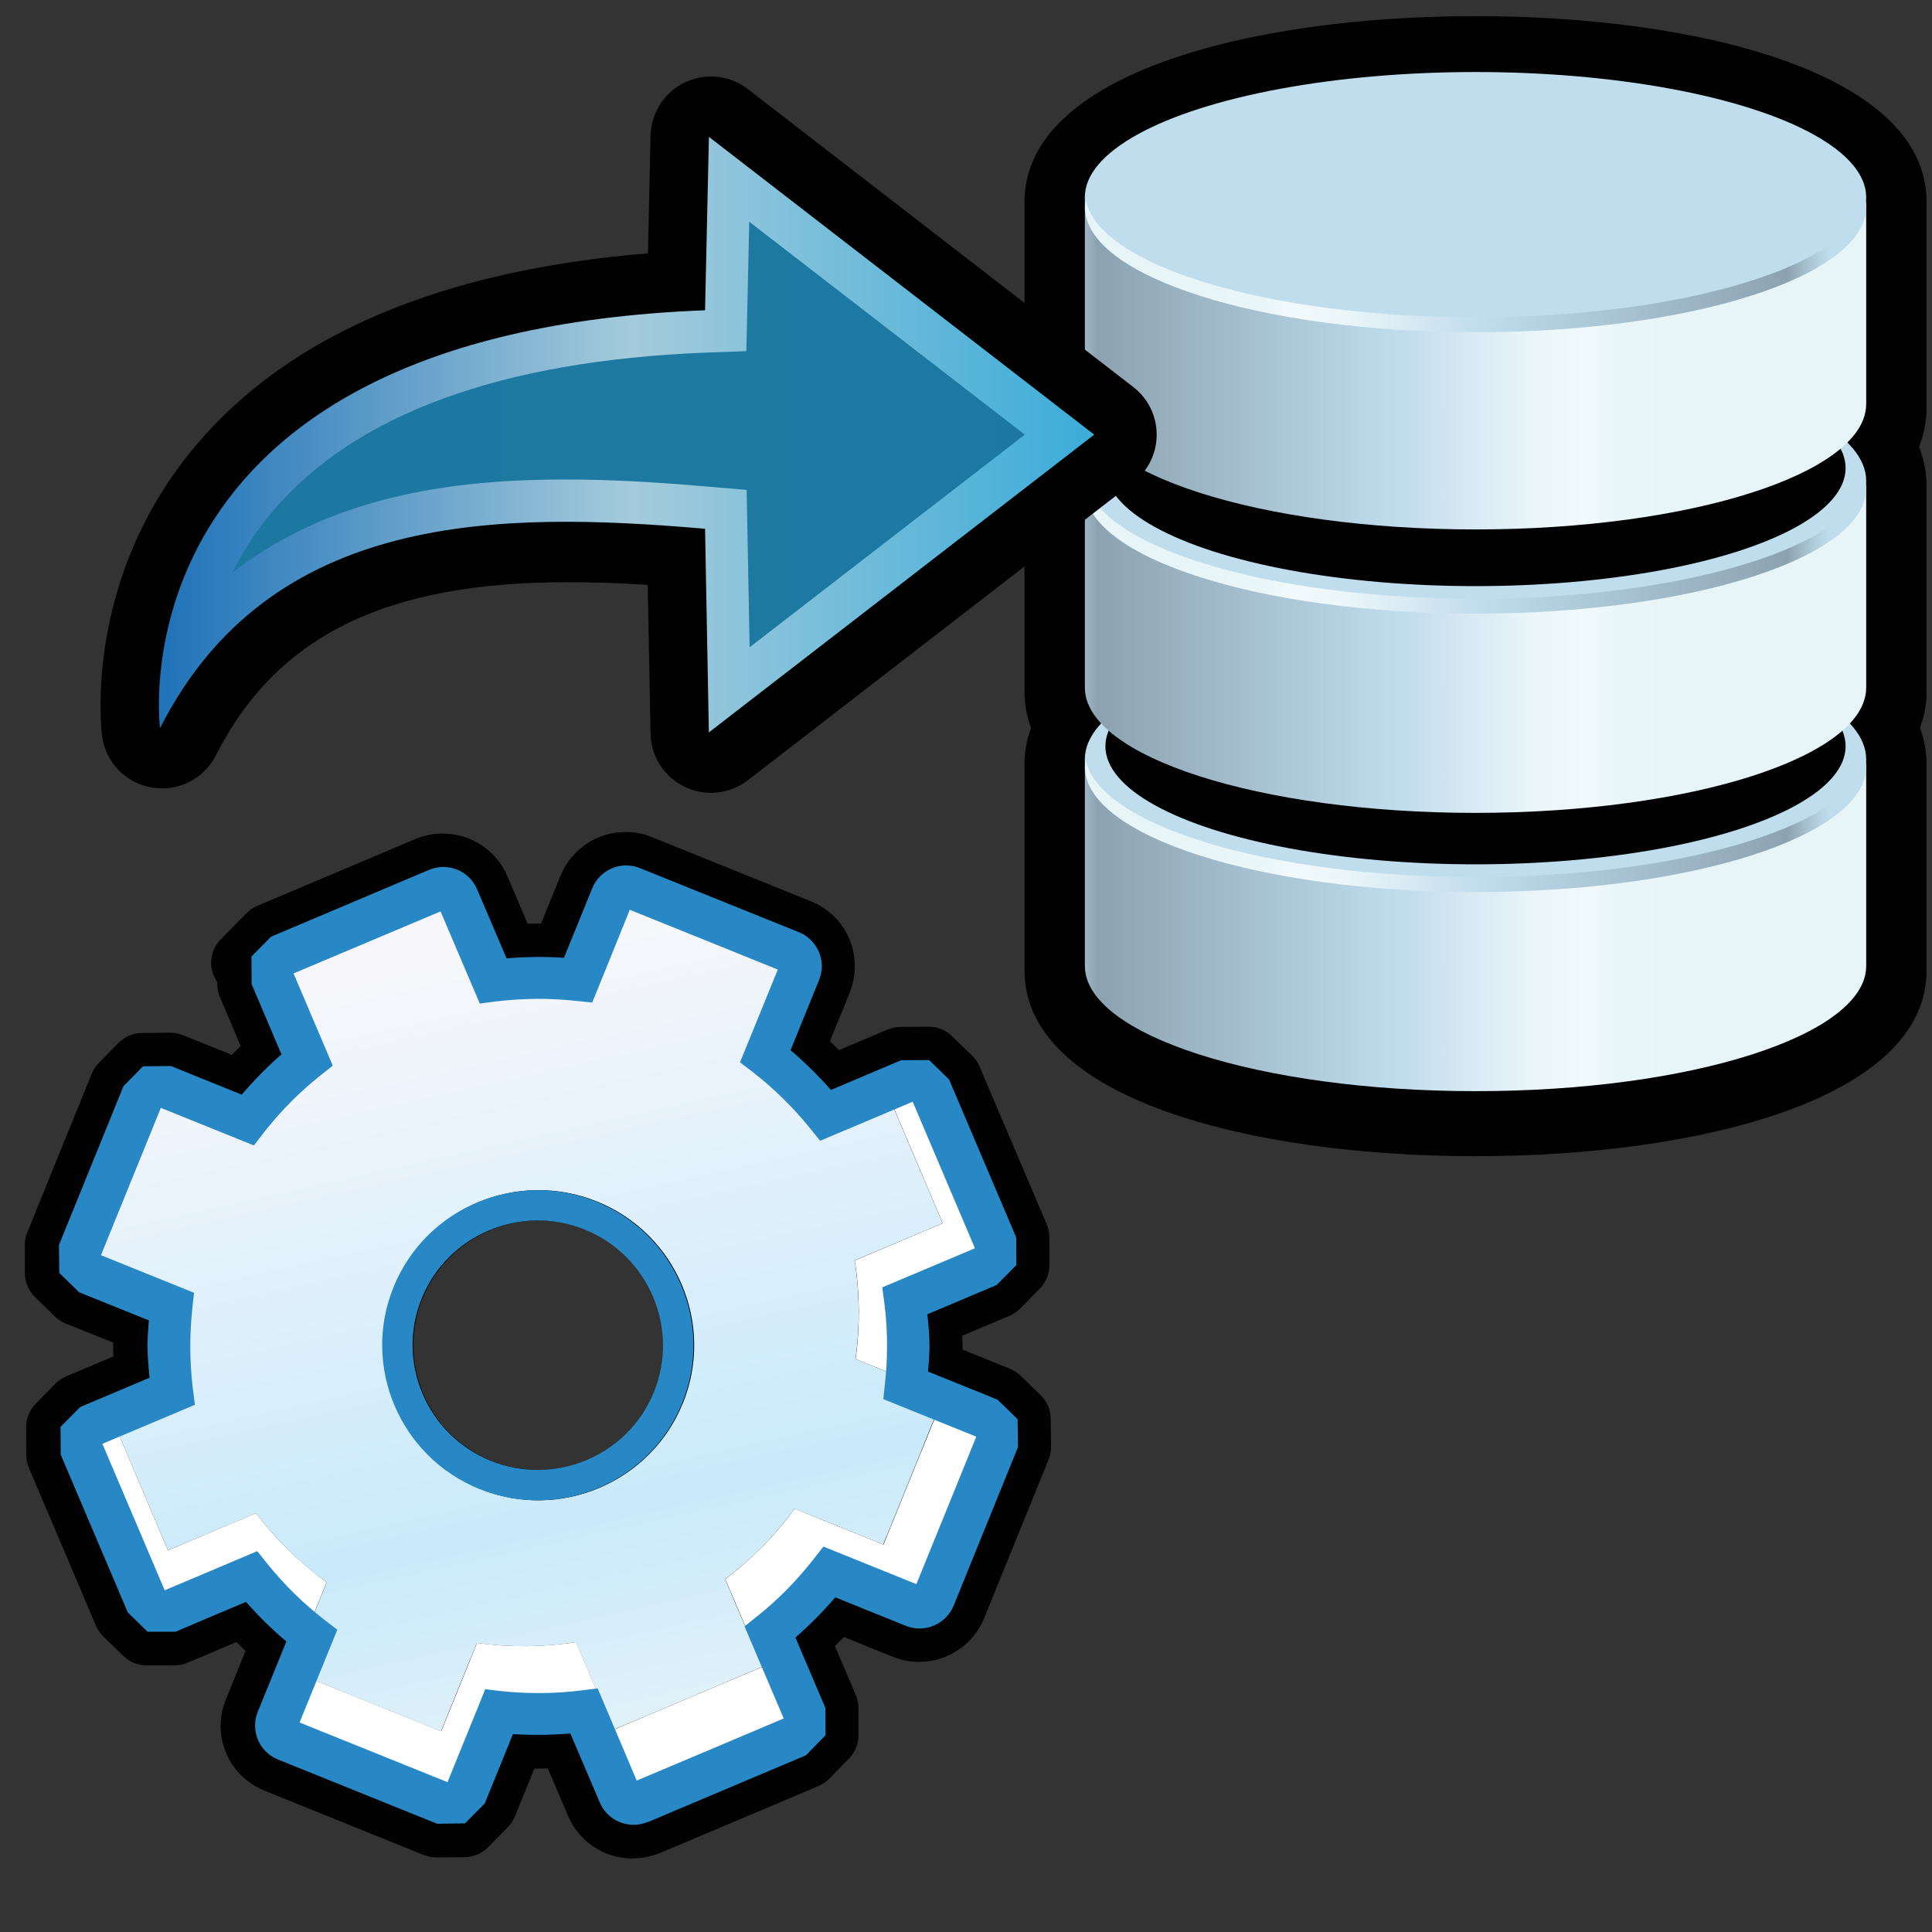 <?xml version="1.0" encoding="UTF-8" standalone="no"?>
<svg
   xmlns:dc="http://purl.org/dc/elements/1.1/"
   xmlns:cc="http://creativecommons.org/ns#"
   xmlns:rdf="http://www.w3.org/1999/02/22-rdf-syntax-ns#"
   xmlns:svg="http://www.w3.org/2000/svg"
   xmlns="http://www.w3.org/2000/svg"
   xml:space="preserve"
   enable-background="new 0 0 32 32"
   viewBox="0 0 32 32"
   height="32px"
   width="32px"
   y="0px"
   x="0px"
   id="Layer_1"
   version="1.1"><rect x="0" y="0" width="32" height="32" fill="#333333" stroke="none"/><defs
     id="defs184"><linearGradient
       gradientTransform="matrix(3.395,14.846,14.899,-3.383,-1590.216,7335.435)"
       y2="208.738"
       x2="-444.387"
       y1="208.738"
       x1="-445.467"
       gradientUnits="userSpaceOnUse"
       id="path1830_2_"><stop
         id="stop10-9"
         style="stop-color:#F7F7FB"
         offset="0" /><stop
         id="stop12-3"
         style="stop-color:#C9EAFB"
         offset="0.577" /><stop
         id="stop14-6"
         style="stop-color:#F8F8F7"
         offset="1" /></linearGradient><linearGradient
       gradientTransform="matrix(-0.468,0,0,-0.519,286.606,-935.935)"
       y2="-1773.571"
       x2="523.638"
       y1="-1773.571"
       x1="499.806"
       gradientUnits="userSpaceOnUse"
       id="path7827_2_"><stop
         id="stop10241"
         style="stop-color:#3AAFDD"
         offset="0" /><stop
         id="stop10243"
         style="stop-color:#A8CFE0"
         offset="0.5" /><stop
         id="stop10245"
         style="stop-color:#2075BC"
         offset="1" /></linearGradient><linearGradient
       gradientTransform="matrix(-0.655,0,0,-0.655,345.658,-1154.846)"
       y2="-1773.571"
       x2="523.638"
       y1="-1773.571"
       x1="499.806"
       gradientUnits="userSpaceOnUse"
       id="path7827_2_-0"><stop
         id="stop10241-7"
         style="stop-color:#3AAFDD"
         offset="0" /><stop
         id="stop10243-8"
         style="stop-color:#A8CFE0"
         offset="0.5" /><stop
         id="stop10245-5"
         style="stop-color:#2075BC"
         offset="1" /></linearGradient><linearGradient
       gradientTransform="matrix(0.652,0,0,-0.652,-827.714,-1185.421)"
       y2="-1823.764"
       x2="1299.796"
       y1="-1823.764"
       x1="1316.002"
       gradientUnits="userSpaceOnUse"
       id="path8202_1_-2"><stop
         id="stop10213"
         style="stop-color:#BFDDED"
         offset="0" /><stop
         id="stop10215"
         style="stop-color:#B7D3E3"
         offset="0.016" /><stop
         id="stop10217"
         style="stop-color:#A3BCC9"
         offset="0.043" /><stop
         id="stop10219"
         style="stop-color:#8CA2B0"
         offset="0.067" /><stop
         id="stop10221"
         style="stop-color:#BFDDED"
         offset="0.545" /><stop
         id="stop10223"
         style="stop-color:#C3DDED"
         offset="0.561" /><stop
         id="stop10225"
         style="stop-color:#DAEBF4"
         offset="0.671" /><stop
         id="stop10227"
         style="stop-color:#ECF7FA"
         offset="0.771" /><stop
         id="stop10229"
         style="stop-color:#F1F9FB"
         offset="0.855" /><stop
         id="stop10231"
         style="stop-color:#EFF8FB"
         offset="0.859" /><stop
         id="stop10233"
         style="stop-color:#E8F6F9"
         offset="0.896" /><stop
         id="stop10235"
         style="stop-color:#E7F5F9"
         offset="1" /></linearGradient><linearGradient
       gradientTransform="matrix(0.652,0,0,-0.652,-827.714,-1185.421)"
       y2="-1826.239"
       x2="1312.31"
       y1="-1826.239"
       x1="1296.289"
       gradientUnits="userSpaceOnUse"
       id="path8173_1_-2"><stop
         id="stop10186"
         style="stop-color:#BFDDED"
         offset="0" /><stop
         id="stop10188"
         style="stop-color:#B7D3E3"
         offset="0.016" /><stop
         id="stop10190"
         style="stop-color:#A3BCC9"
         offset="0.043" /><stop
         id="stop10192"
         style="stop-color:#8CA2B0"
         offset="0.067" /><stop
         id="stop10194"
         style="stop-color:#BFDDED"
         offset="0.545" /><stop
         id="stop10196"
         style="stop-color:#C3DDED"
         offset="0.561" /><stop
         id="stop10198"
         style="stop-color:#DAEBF4"
         offset="0.671" /><stop
         id="stop10200"
         style="stop-color:#ECF7FA"
         offset="0.771" /><stop
         id="stop10202"
         style="stop-color:#F1F9FB"
         offset="0.855" /><stop
         id="stop10204"
         style="stop-color:#EFF8FB"
         offset="0.859" /><stop
         id="stop10206"
         style="stop-color:#E8F6F9"
         offset="0.896" /><stop
         id="stop10208"
         style="stop-color:#E7F5F9"
         offset="1" /></linearGradient><linearGradient
       gradientTransform="matrix(0.652,0,0,-0.652,-827.714,-1185.421)"
       y2="-1830.908"
       x2="1299.791"
       y1="-1830.908"
       x1="1315.997"
       gradientUnits="userSpaceOnUse"
       id="path8130_1_-4"><stop
         id="stop10160"
         style="stop-color:#BFDDED"
         offset="0" /><stop
         id="stop10162"
         style="stop-color:#B7D3E3"
         offset="0.016" /><stop
         id="stop10164"
         style="stop-color:#A3BCC9"
         offset="0.043" /><stop
         id="stop10166"
         style="stop-color:#8CA2B0"
         offset="0.067" /><stop
         id="stop10168"
         style="stop-color:#BFDDED"
         offset="0.545" /><stop
         id="stop10170"
         style="stop-color:#C3DDED"
         offset="0.561" /><stop
         id="stop10172"
         style="stop-color:#DAEBF4"
         offset="0.671" /><stop
         id="stop10174"
         style="stop-color:#ECF7FA"
         offset="0.771" /><stop
         id="stop10176"
         style="stop-color:#F1F9FB"
         offset="0.855" /><stop
         id="stop10178"
         style="stop-color:#EFF8FB"
         offset="0.859" /><stop
         id="stop10180"
         style="stop-color:#E8F6F9"
         offset="0.896" /><stop
         id="stop10182"
         style="stop-color:#E7F5F9"
         offset="1" /></linearGradient><linearGradient
       gradientTransform="matrix(0.652,0,0,-0.652,-827.714,-1185.421)"
       y2="-1833.439"
       x2="1312.31"
       y1="-1833.439"
       x1="1296.289"
       gradientUnits="userSpaceOnUse"
       id="path8087_1_-5"><stop
         id="stop10132"
         style="stop-color:#BFDDED"
         offset="0" /><stop
         id="stop10134"
         style="stop-color:#B7D3E3"
         offset="0.016" /><stop
         id="stop10136"
         style="stop-color:#A3BCC9"
         offset="0.043" /><stop
         id="stop10138"
         style="stop-color:#8CA2B0"
         offset="0.067" /><stop
         id="stop10140"
         style="stop-color:#BFDDED"
         offset="0.545" /><stop
         id="stop10142"
         style="stop-color:#C3DDED"
         offset="0.561" /><stop
         id="stop10144"
         style="stop-color:#DAEBF4"
         offset="0.671" /><stop
         id="stop10146"
         style="stop-color:#ECF7FA"
         offset="0.771" /><stop
         id="stop10148"
         style="stop-color:#F1F9FB"
         offset="0.855" /><stop
         id="stop10150"
         style="stop-color:#EFF8FB"
         offset="0.859" /><stop
         id="stop10152"
         style="stop-color:#E8F6F9"
         offset="0.896" /><stop
         id="stop10154"
         style="stop-color:#E7F5F9"
         offset="1" /></linearGradient><linearGradient
       gradientTransform="matrix(0.652,0,0,-0.652,-827.714,-1185.421)"
       y2="-1837.975"
       x2="1299.796"
       y1="-1837.975"
       x1="1316.002"
       gradientUnits="userSpaceOnUse"
       id="path8044_1_-7"><stop
         id="stop10106"
         style="stop-color:#BFDDED"
         offset="0" /><stop
         id="stop10108"
         style="stop-color:#B7D3E3"
         offset="0.016" /><stop
         id="stop10110"
         style="stop-color:#A3BCC9"
         offset="0.043" /><stop
         id="stop10112"
         style="stop-color:#8CA2B0"
         offset="0.067" /><stop
         id="stop10114"
         style="stop-color:#BFDDED"
         offset="0.545" /><stop
         id="stop10116"
         style="stop-color:#C3DDED"
         offset="0.561" /><stop
         id="stop10118"
         style="stop-color:#DAEBF4"
         offset="0.671" /><stop
         id="stop10120"
         style="stop-color:#ECF7FA"
         offset="0.771" /><stop
         id="stop10122"
         style="stop-color:#F1F9FB"
         offset="0.855" /><stop
         id="stop10124"
         style="stop-color:#EFF8FB"
         offset="0.859" /><stop
         id="stop10126"
         style="stop-color:#E8F6F9"
         offset="0.896" /><stop
         id="stop10128"
         style="stop-color:#E7F5F9"
         offset="1" /></linearGradient><linearGradient
       gradientTransform="matrix(0.652,0,0,-0.652,-827.714,-1185.421)"
       y2="-1840.504"
       x2="1312.31"
       y1="-1840.504"
       x1="1296.289"
       gradientUnits="userSpaceOnUse"
       id="path8001_1_-3"><stop
         id="stop10078"
         style="stop-color:#BFDDED"
         offset="0" /><stop
         id="stop10080"
         style="stop-color:#B7D3E3"
         offset="0.016" /><stop
         id="stop10082"
         style="stop-color:#A3BCC9"
         offset="0.043" /><stop
         id="stop10084"
         style="stop-color:#8CA2B0"
         offset="0.067" /><stop
         id="stop10086"
         style="stop-color:#BFDDED"
         offset="0.545" /><stop
         id="stop10088"
         style="stop-color:#C3DDED"
         offset="0.561" /><stop
         id="stop10090"
         style="stop-color:#DAEBF4"
         offset="0.671" /><stop
         id="stop10092"
         style="stop-color:#ECF7FA"
         offset="0.771" /><stop
         id="stop10094"
         style="stop-color:#F1F9FB"
         offset="0.855" /><stop
         id="stop10096"
         style="stop-color:#EFF8FB"
         offset="0.859" /><stop
         id="stop10098"
         style="stop-color:#E8F6F9"
         offset="0.896" /><stop
         id="stop10100"
         style="stop-color:#E7F5F9"
         offset="1" /></linearGradient></defs><linearGradient
     gradientTransform="matrix(0.286,0,0,-0.313,-472.286,-1067.879)"
     y2="-3374.322"
     x2="1871.574"
     y1="-3374.322"
     x1="1848.977"
     gradientUnits="userSpaceOnUse"
     id="path8001_2_"><stop
       id="stop6"
       style="stop-color:#C0DEEC"
       offset="0" /><stop
       id="stop8"
       style="stop-color:#B8D3E3"
       offset="0.016" /><stop
       id="stop10"
       style="stop-color:#A4BDC9"
       offset="0.043" /><stop
       id="stop12"
       style="stop-color:#8CA2B0"
       offset="0.067" /><stop
       id="stop14"
       style="stop-color:#C0DEEC"
       offset="0.545" /><stop
       id="stop16"
       style="stop-color:#C3DDED"
       offset="0.561" /><stop
       id="stop18"
       style="stop-color:#DAEBF4"
       offset="0.671" /><stop
       id="stop20"
       style="stop-color:#EDF8FA"
       offset="0.771" /><stop
       id="stop22"
       style="stop-color:#F2FAFB"
       offset="0.855" /><stop
       id="stop24"
       style="stop-color:#F0F9FB"
       offset="0.859" /><stop
       id="stop26"
       style="stop-color:#E9F6F8"
       offset="0.896" /><stop
       id="stop28"
       style="stop-color:#E8F6F9"
       offset="1" /></linearGradient><linearGradient
     gradientTransform="matrix(0.286,0,0,-0.313,-472.286,-1067.879)"
     y2="-3370.755"
     x2="1853.922"
     y1="-3370.755"
     x1="1876.779"
     gradientUnits="userSpaceOnUse"
     id="path8044_2_"><stop
       id="stop34"
       style="stop-color:#C0DEEC"
       offset="0" /><stop
       id="stop36"
       style="stop-color:#B8D3E3"
       offset="0.016" /><stop
       id="stop38"
       style="stop-color:#A4BDC9"
       offset="0.043" /><stop
       id="stop40"
       style="stop-color:#8CA2B0"
       offset="0.067" /><stop
       id="stop42"
       style="stop-color:#C0DEEC"
       offset="0.545" /><stop
       id="stop44"
       style="stop-color:#C3DDED"
       offset="0.561" /><stop
       id="stop46"
       style="stop-color:#DAEBF4"
       offset="0.671" /><stop
       id="stop48"
       style="stop-color:#EDF8FA"
       offset="0.771" /><stop
       id="stop50"
       style="stop-color:#F2FAFB"
       offset="0.855" /><stop
       id="stop52"
       style="stop-color:#F0F9FB"
       offset="0.859" /><stop
       id="stop54"
       style="stop-color:#E9F6F8"
       offset="0.896" /><stop
       id="stop56"
       style="stop-color:#E8F6F9"
       offset="1" /></linearGradient><linearGradient
     gradientTransform="matrix(0.286,0,0,-0.313,-472.286,-1067.879)"
     y2="-3364.357"
     x2="1871.574"
     y1="-3364.357"
     x1="1848.977"
     gradientUnits="userSpaceOnUse"
     id="path8087_2_"><stop
       id="stop60"
       style="stop-color:#C0DEEC"
       offset="0" /><stop
       id="stop62"
       style="stop-color:#B8D3E3"
       offset="0.016" /><stop
       id="stop64"
       style="stop-color:#A4BDC9"
       offset="0.043" /><stop
       id="stop66"
       style="stop-color:#8CA2B0"
       offset="0.067" /><stop
       id="stop68"
       style="stop-color:#C0DEEC"
       offset="0.545" /><stop
       id="stop70"
       style="stop-color:#C3DDED"
       offset="0.561" /><stop
       id="stop72"
       style="stop-color:#DAEBF4"
       offset="0.671" /><stop
       id="stop74"
       style="stop-color:#EDF8FA"
       offset="0.771" /><stop
       id="stop76"
       style="stop-color:#F2FAFB"
       offset="0.855" /><stop
       id="stop78"
       style="stop-color:#F0F9FB"
       offset="0.859" /><stop
       id="stop80"
       style="stop-color:#E9F6F8"
       offset="0.896" /><stop
       id="stop82"
       style="stop-color:#E8F6F9"
       offset="1" /></linearGradient><linearGradient
     gradientTransform="matrix(0.286,0,0,-0.313,-472.286,-1067.879)"
     y2="-3360.788"
     x2="1853.914"
     y1="-3360.788"
     x1="1876.772"
     gradientUnits="userSpaceOnUse"
     id="path8130_2_"><stop
       id="stop88"
       style="stop-color:#C0DEEC"
       offset="0" /><stop
       id="stop90"
       style="stop-color:#B8D3E3"
       offset="0.016" /><stop
       id="stop92"
       style="stop-color:#A4BDC9"
       offset="0.043" /><stop
       id="stop94"
       style="stop-color:#8CA2B0"
       offset="0.067" /><stop
       id="stop96"
       style="stop-color:#C0DEEC"
       offset="0.545" /><stop
       id="stop98"
       style="stop-color:#C3DDED"
       offset="0.561" /><stop
       id="stop100"
       style="stop-color:#DAEBF4"
       offset="0.671" /><stop
       id="stop102"
       style="stop-color:#EDF8FA"
       offset="0.771" /><stop
       id="stop104"
       style="stop-color:#F2FAFB"
       offset="0.855" /><stop
       id="stop106"
       style="stop-color:#F0F9FB"
       offset="0.859" /><stop
       id="stop108"
       style="stop-color:#E9F6F8"
       offset="0.896" /><stop
       id="stop110"
       style="stop-color:#E8F6F9"
       offset="1" /></linearGradient><linearGradient
     gradientTransform="matrix(0.286,0,0,-0.313,-472.286,-1067.879)"
     y2="-3354.202"
     x2="1871.574"
     y1="-3354.202"
     x1="1848.977"
     gradientUnits="userSpaceOnUse"
     id="path8173_2_"><stop
       id="stop114"
       style="stop-color:#C0DEEC"
       offset="0" /><stop
       id="stop116"
       style="stop-color:#B8D3E3"
       offset="0.016" /><stop
       id="stop118"
       style="stop-color:#A4BDC9"
       offset="0.043" /><stop
       id="stop120"
       style="stop-color:#8CA2B0"
       offset="0.067" /><stop
       id="stop122"
       style="stop-color:#C0DEEC"
       offset="0.545" /><stop
       id="stop124"
       style="stop-color:#C3DDED"
       offset="0.561" /><stop
       id="stop126"
       style="stop-color:#DAEBF4"
       offset="0.671" /><stop
       id="stop128"
       style="stop-color:#EDF8FA"
       offset="0.771" /><stop
       id="stop130"
       style="stop-color:#F2FAFB"
       offset="0.855" /><stop
       id="stop132"
       style="stop-color:#F0F9FB"
       offset="0.859" /><stop
       id="stop134"
       style="stop-color:#E9F6F8"
       offset="0.896" /><stop
       id="stop136"
       style="stop-color:#E8F6F9"
       offset="1" /></linearGradient><linearGradient
     gradientTransform="matrix(0.286,0,0,-0.313,-472.286,-1067.879)"
     y2="-3350.71"
     x2="1853.922"
     y1="-3350.71"
     x1="1876.779"
     gradientUnits="userSpaceOnUse"
     id="path8202_2_"><stop
       id="stop141"
       style="stop-color:#C0DEEC"
       offset="0" /><stop
       id="stop143"
       style="stop-color:#B8D3E3"
       offset="0.016" /><stop
       id="stop145"
       style="stop-color:#A4BDC9"
       offset="0.043" /><stop
       id="stop147"
       style="stop-color:#8CA2B0"
       offset="0.067" /><stop
       id="stop149"
       style="stop-color:#C0DEEC"
       offset="0.545" /><stop
       id="stop151"
       style="stop-color:#C3DDED"
       offset="0.561" /><stop
       id="stop153"
       style="stop-color:#DAEBF4"
       offset="0.671" /><stop
       id="stop155"
       style="stop-color:#EDF8FA"
       offset="0.771" /><stop
       id="stop157"
       style="stop-color:#F2FAFB"
       offset="0.855" /><stop
       id="stop159"
       style="stop-color:#F0F9FB"
       offset="0.859" /><stop
       id="stop161"
       style="stop-color:#E9F6F8"
       offset="0.896" /><stop
       id="stop163"
       style="stop-color:#E8F6F9"
       offset="1" /></linearGradient><linearGradient
     gradientTransform="matrix(1 0 0 -1 -281.54 -372.84)"
     y2="-391.715"
     x2="306.004"
     y1="-391.715"
     x1="297.789"
     gradientUnits="userSpaceOnUse"
     id="path4246_2_"><stop
       id="stop169"
       style="stop-color:#B2D78E"
       offset="0" /><stop
       id="stop171"
       style="stop-color:#1F9045"
       offset="1" /></linearGradient><linearGradient
     gradientTransform="matrix(1 0 0 -1 -281.54 -372.84)"
     y2="-397.625"
     x2="312.083"
     y1="-397.625"
     x1="303.869"
     gradientUnits="userSpaceOnUse"
     id="path4246_3_"><stop
       id="stop177"
       style="stop-color:#B2D78E"
       offset="0" /><stop
       id="stop179"
       style="stop-color:#1F9045"
       offset="1" /></linearGradient><path
     style="fill:#020202"
     d="m 10.48,30.783 c -0.468,0 -0.889,-0.278 -1.071,-0.706 l -0.336,-0.787 c -0.063,0.003 -0.212,0.003 -0.222,0.003 L 8.529,30.085 c -0.027,0.066 -0.067,0.128 -0.118,0.179 l -0.326,0.332 c -0.103,0.104 -0.243,0.163 -0.391,0.165 0,0 -0.464,0.004 -0.466,0.004 -0.071,0 -0.143,-0.014 -0.209,-0.04 l -2.639,-1.066 c -0.441,-0.178 -0.726,-0.599 -0.726,-1.073 0,-0.154 0.031,-0.301 0.088,-0.438 L 4.067,27.344 C 4.017,27.296 3.967,27.248 3.917,27.197 l -0.547,0.233 c -0.315,0.132 -0.315,0.132 -0.379,0.145 -0.033,0.006 -0.064,0.01 -0.099,0.01 l -0.461,0.001 c -0.146,0 -0.285,-0.058 -0.388,-0.158 L 1.712,27.106 c -0.052,-0.052 -0.095,-0.113 -0.123,-0.18 l -1.11,-2.612 c -0.028,-0.068 -0.043,-0.14 -0.044,-0.213 l -0.002,-0.461 c -0.001,-0.147 0.058,-0.287 0.16,-0.391 l 0.324,-0.33 c 0.051,-0.051 0.112,-0.093 0.179,-0.122 l 0.782,-0.33 c -0.003,-0.057 -0.004,-0.21 -0.004,-0.23 C 1.518,22.094 1.135,21.939 1.094,21.924 1.025,21.897 0.96,21.856 0.905,21.802 L 0.578,21.48 C 0.473,21.377 0.414,21.237 0.412,21.091 l -0.002,-0.461 c -6.5393e-4,-0.073 0.013,-0.146 0.041,-0.214 L 1.518,17.786 c 0.027,-0.067 0.067,-0.128 0.118,-0.18 l 0.324,-0.33 c 0.105,-0.105 0.243,-0.165 0.392,-0.167 0,0 0.467,-0.004 0.469,-0.004 0.072,0 0.144,0.014 0.21,0.041 l 0.809,0.326 c 0.047,-0.05 0.096,-0.099 0.146,-0.148 0,0 -0.352,-0.831 -0.353,-0.831 -0.022,-0.061 -0.034,-0.123 -0.034,-0.188 l 0,-0.039 c -0.152,-0.215 -0.135,-0.513 0.058,-0.708 l 0.426,-0.433 c 0.052,-0.051 0.11,-0.093 0.178,-0.121 l 2.62,-1.108 c 0.147,-0.06 0.297,-0.09 0.452,-0.09 0.468,0 0.89,0.278 1.071,0.708 l 0.336,0.784 c 0.058,-6.53e-4 0.209,-0.002 0.222,-0.002 l 0.322,-0.793 c 0.181,-0.438 0.605,-0.723 1.079,-0.723 0.149,0 0.294,0.028 0.432,0.084 l 2.64,1.066 c 0.441,0.18 0.724,0.601 0.724,1.074 0,0.147 -0.028,0.291 -0.082,0.431 l -0.331,0.81 c 0.05,0.049 0.1,0.098 0.15,0.148 l 0.804,-0.34 c 0.068,-0.028 0.139,-0.042 0.213,-0.044 0,0 0.466,-0.004 0.467,-0.004 0.147,0 0.286,0.057 0.389,0.158 l 0.333,0.322 c 0.052,0.051 0.095,0.113 0.123,0.18 l 1.112,2.614 c 0.031,0.067 0.043,0.14 0.044,0.213 l 0.002,0.459 c 0,0.147 -0.058,0.286 -0.16,0.391 l -0.324,0.33 c -0.052,0.052 -0.112,0.094 -0.179,0.122 l -0.782,0.33 c 0.003,0.057 0.005,0.21 0.005,0.229 l 0.781,0.317 c 0.068,0.027 0.127,0.066 0.179,0.116 l 0.333,0.322 c 0.106,0.104 0.166,0.243 0.168,0.392 l 0.005,0.461 c 0.001,0.072 -0.014,0.147 -0.041,0.213 l -1.068,2.631 c -0.182,0.439 -0.605,0.721 -1.078,0.721 -0.149,0 -0.292,-0.028 -0.43,-0.083 l -0.813,-0.328 c -0.05,0.05 -0.1,0.1 -0.15,0.149 0.169,0.394 0.35,0.82 0.36,0.848 0.018,0.056 0.029,0.114 0.029,0.175 l 0.001,0.454 c 0.001,0.145 -0.058,0.285 -0.159,0.388 l -0.324,0.331 c -0.051,0.053 -0.113,0.094 -0.18,0.123 l -2.621,1.108 c -0.148,0.059 -0.3,0.089 -0.455,0.089 l 0,0 z M 7.09,28.797 c 0.149,-0.363 0.416,-1.022 0.416,-1.022 0.086,-0.212 0.291,-0.347 0.515,-0.347 0.02,0 0.041,0.001 0.06,0.003 l 0.264,0.028 c 0.19,0.021 0.378,0.031 0.566,0.031 0.214,0 0.428,-0.012 0.637,-0.039 l 0.269,-0.034 c 0.022,-0.003 0.044,-0.004 0.066,-0.004 0.221,0 0.425,0.132 0.513,0.339 l 0.43,1.015 c 0.415,-0.176 0.994,-0.421 1.41,-0.595 l -0.432,-1.015 c -0.097,-0.229 -0.031,-0.493 0.163,-0.648 l 0.209,-0.167 c 0.312,-0.25 0.596,-0.537 0.844,-0.855 l 0.162,-0.207 c 0.107,-0.14 0.271,-0.216 0.44,-0.216 0.069,0 0.14,0.012 0.208,0.04 l 1.029,0.414 c 0.117,-0.289 0.572,-1.415 0.572,-1.415 L 14.407,23.688 c -0.231,-0.092 -0.37,-0.326 -0.344,-0.571 l 0.029,-0.263 c 0.02,-0.19 0.031,-0.373 0.031,-0.557 0,-0.22 -0.014,-0.436 -0.041,-0.639 l -0.035,-0.262 c -0.035,-0.248 0.104,-0.485 0.335,-0.583 l 1.021,-0.431 -0.598,-1.406 c -0.449,0.19 -1.02,0.431 -1.02,0.431 -0.069,0.029 -0.144,0.044 -0.216,0.044 -0.165,0 -0.327,-0.074 -0.434,-0.208 l -0.167,-0.206 c -0.251,-0.311 -0.541,-0.594 -0.858,-0.84 L 11.902,18.034 C 11.705,17.883 11.634,17.618 11.727,17.388 l 0.416,-1.022 -1.42,-0.572 c -0.182,0.45 -0.415,1.022 -0.415,1.022 -0.086,0.211 -0.29,0.347 -0.516,0.347 -0.019,0 -0.038,-0.001 -0.059,-0.003 l -0.265,-0.028 c -0.19,-0.02 -0.376,-0.031 -0.565,-0.031 -0.213,0 -0.43,0.012 -0.641,0.038 l -0.259,0.034 c -0.024,0.003 -0.048,0.005 -0.072,0.005 -0.222,0 -0.424,-0.132 -0.511,-0.339 l -0.433,-1.015 C 6.572,15.999 5.993,16.243 5.578,16.418 l 0.432,1.017 c 0.098,0.23 0.031,0.495 -0.163,0.65 L 5.637,18.249 C 5.324,18.498 5.041,18.785 4.793,19.102 l -0.161,0.207 c -0.108,0.139 -0.271,0.216 -0.44,0.216 -0.071,0 -0.141,-0.014 -0.209,-0.04 0,0 -0.571,-0.231 -1.027,-0.415 0,0 -0.44,1.083 -0.575,1.415 0.451,0.182 1.026,0.414 1.026,0.414 0.231,0.093 0.371,0.326 0.344,0.573 l -0.029,0.265 c -0.02,0.184 -0.03,0.37 -0.03,0.556 0,0.21 0.012,0.427 0.039,0.644 l 0.033,0.265 c 0.03,0.244 -0.107,0.48 -0.335,0.578 0,0 -0.568,0.238 -1.018,0.427 0.176,0.415 0.422,0.992 0.598,1.405 0.447,-0.19 1.017,-0.432 1.017,-0.432 0.071,-0.029 0.146,-0.044 0.218,-0.044 0.165,0 0.327,0.074 0.435,0.208 l 0.167,0.207 c 0.251,0.313 0.539,0.594 0.854,0.839 l 0.211,0.162 c 0.197,0.151 0.269,0.417 0.176,0.648 l -0.416,1.025 1.419,0.573 z"
     id="path4251_1_" /><path
     style="fill:#ffffff"
     d="m 14.158,20.876 c 0.082,0.534 0.091,1.083 0.013,1.635 l 0.598,0.242 c 0.037,-0.466 0.022,-0.932 -0.05,-1.384 l 1.544,-0.652 -1.111,-2.612 -0.384,0.162 0.846,1.994 -1.455,0.616 z"
     id="path1817_1_" /><path
     style="fill:#ffffff"
     d="m 13.162,24.988 c -0.327,0.45 -0.717,0.842 -1.149,1.166 l 0.616,1.453 -2.469,1.044 -0.617,-1.452 c -0.537,0.082 -1.09,0.09 -1.641,0.013 l -0.594,1.463 -2.174,-0.878 -0.314,0.775 2.636,1.065 0.632,-1.551 c 0.585,0.081 1.17,0.075 1.739,-0.015 l 0.654,1.541 2.619,-1.106 -0.655,-1.539 c 0.46,-0.344 0.874,-0.76 1.219,-1.236 l 1.557,0.627 1.069,-2.627 -0.777,-0.313 -0.879,2.165 -1.472,-0.594 z"
     id="path1819_1_" /><path
     style="fill:#ffffff"
     d="M 4.241,25.062 2.782,25.677 1.937,23.684 1.551,23.848 2.66,26.458 4.205,25.805 c 0.277,0.368 0.602,0.702 0.962,0.999 l 0.243,-0.597 C 4.961,25.88 4.568,25.493 4.241,25.062 Z"
     id="path1821_1_" /><path
     style="fill:url(#path1830_2_)"
     d="m 3.082,21.461 c -0.057,0.402 -0.069,0.805 -0.043,1.203 0.011,0.177 0.028,0.356 0.056,0.531 l -1.159,0.489 0.846,1.993 1.459,-0.614 c 0.326,0.431 0.719,0.82 1.17,1.146 l -0.243,0.597 c 0.092,0.074 0.182,0.149 0.277,0.216 l -0.314,0.776 2.173,0.878 0.594,-1.463 c 0.553,0.076 1.105,0.069 1.642,-0.014 l 0.617,1.452 2.47,-1.044 -0.618,-1.453 c 0.434,-0.323 0.823,-0.715 1.151,-1.165 l 1.469,0.592 0.879,-2.166 -0.777,-0.313 c 0.017,-0.117 0.025,-0.233 0.036,-0.349 l -0.598,-0.243 c 0.078,-0.55 0.069,-1.099 -0.013,-1.635 l 1.457,-0.614 -0.847,-1.994 -1.159,0.491 c -0.105,-0.143 -0.222,-0.278 -0.342,-0.41 -0.268,-0.294 -0.568,-0.566 -0.895,-0.805 l 0.63,-1.551 -2.637,-1.064 -0.632,1.551 c -0.588,-0.084 -1.172,-0.075 -1.741,0.012 l -0.656,-1.539 -0.075,0.032 -2.47,1.041 -0.075,0.032 0.656,1.54 C 4.911,17.942 4.499,18.357 4.153,18.833 l -1.558,-0.628 -0.88,2.166 -0.188,0.463 1.556,0.628 z m 4.952,2.968 C 7.171,24.082 6.633,23.273 6.588,22.402 c -0.018,-0.328 0.033,-0.665 0.165,-0.992 0.48,-1.184 1.837,-1.758 3.027,-1.276 0.326,0.13 0.605,0.33 0.828,0.57 0.596,0.638 0.804,1.586 0.455,2.446 -0.481,1.186 -1.837,1.757 -3.028,1.279 z"
     id="path1830_1_" /><path
     style="fill:#020202"
     d="M 11.31,23.244 C 11.843,21.931 11.206,20.431 9.887,19.9 8.569,19.369 7.064,20.003 6.531,21.318 5.997,22.629 6.636,24.13 7.954,24.662 c 1.317,0.532 2.822,-0.105 3.355,-1.418 z m -0.466,-0.188 c -0.43,1.057 -1.64,1.566 -2.7,1.141 -1.061,-0.426 -1.573,-1.635 -1.145,-2.691 0.43,-1.057 1.64,-1.568 2.7,-1.141 1.06,0.429 1.572,1.636 1.145,2.691 z"
     id="path4266_1_" /><path
     style="fill:#2788c5"
     d="M 11.298,23.245 C 11.831,21.931 11.192,20.434 9.873,19.901 8.556,19.37 7.052,20.004 6.518,21.318 5.985,22.629 6.623,24.13 7.94,24.662 c 1.318,0.532 2.824,-0.105 3.357,-1.417 z M 10.831,23.057 C 10.402,24.114 9.19,24.622 8.131,24.196 7.07,23.769 6.557,22.561 6.986,21.504 7.415,20.449 8.627,19.938 9.686,20.366 c 1.059,0.428 1.572,1.637 1.145,2.691 z"
     id="path1834_1_" /><path
     style="fill:#2788c5"
     d="m 10.728,30.181 2.621,-1.108 0.325,-0.332 -0.003,-0.453 c -6.54e-4,-0.003 -0.331,-0.776 -0.496,-1.165 0.235,-0.205 0.454,-0.427 0.66,-0.666 0.309,0.124 1.171,0.473 1.171,0.473 0.309,0.123 0.661,-0.027 0.788,-0.332 l 1.067,-2.629 -0.006,-0.462 -0.333,-0.324 c 0,0 -0.757,-0.308 -1.151,-0.465 0.01,-0.142 0.024,-0.281 0.024,-0.421 0,-0.177 -0.017,-0.352 -0.035,-0.528 0.317,-0.134 1.149,-0.486 1.149,-0.486 l 0.325,-0.33 -0.003,-0.459 -1.111,-2.614 -0.33,-0.322 -0.464,0.003 c 0,0 -0.857,0.362 -1.163,0.492 -0.209,-0.236 -0.43,-0.455 -0.669,-0.658 0.125,-0.307 0.474,-1.167 0.474,-1.167 0.03,-0.075 0.044,-0.151 0.044,-0.225 0,-0.238 -0.143,-0.466 -0.375,-0.561 L 10.597,14.378 c -0.309,-0.124 -0.66,0.024 -0.787,0.333 0,0 -0.308,0.759 -0.469,1.153 -0.314,-0.022 -0.634,-0.016 -0.951,0.009 C 8.256,15.555 7.902,14.729 7.902,14.729 7.774,14.423 7.419,14.279 7.11,14.406 l -2.619,1.108 -0.324,0.327 -0.101,0.103 0.099,-0.101 0.003,0.458 c 6.539e-4,0.002 0.331,0.777 0.494,1.162 -0.233,0.206 -0.455,0.429 -0.658,0.668 C 3.694,18.007 2.833,17.657 2.833,17.657 l -0.464,0.004 -0.324,0.33 -1.068,2.629 0.005,0.463 0.328,0.321 c 6.539e-4,0 0.762,0.308 1.156,0.466 -0.01,0.14 -0.023,0.282 -0.023,0.421 0,0.177 0.018,0.352 0.033,0.529 -0.319,0.135 -1.148,0.485 -1.148,0.485 l -0.325,0.328 0.003,0.461 1.11,2.612 0.329,0.321 0.462,0 c 0.002,-0.002 0.778,-0.332 1.167,-0.495 0.207,0.236 0.432,0.455 0.669,0.657 -0.124,0.308 -0.475,1.167 -0.475,1.167 -0.031,0.075 -0.043,0.151 -0.043,0.225 0,0.239 0.143,0.466 0.377,0.561 l 2.638,1.065 0.461,-0.006 0.328,-0.33 c 0,0 0.336,-0.827 0.467,-1.149 0.32,0.02 0.637,0.016 0.951,-0.01 0.136,0.318 0.488,1.144 0.488,1.144 0.13,0.307 0.486,0.45 0.792,0.322 z M 7.936,28.229 c 0,0 -0.458,1.128 -0.524,1.289 C 7.244,29.45 5.128,28.597 4.962,28.53 5.058,28.294 5.587,26.993 5.587,26.993 L 5.375,26.831 C 5.027,26.561 4.707,26.248 4.427,25.899 l -0.167,-0.207 c 0,0 -1.37,0.581 -1.532,0.648 C 2.659,26.178 1.768,24.08 1.696,23.914 1.934,23.814 3.228,23.268 3.228,23.268 L 3.195,23.004 C 3.165,22.77 3.152,22.531 3.152,22.292 c 0,-0.205 0.012,-0.411 0.033,-0.616 l 0.029,-0.263 c 0,0 -1.378,-0.556 -1.542,-0.623 0.069,-0.167 0.924,-2.274 0.992,-2.44 0.24,0.096 1.542,0.622 1.542,0.622 L 4.369,18.76 C 4.644,18.409 4.957,18.092 5.303,17.816 l 0.209,-0.165 c 0,0 -0.583,-1.369 -0.65,-1.528 0.156,-0.066 2.268,-0.957 2.435,-1.027 0.101,0.236 0.65,1.526 0.65,1.526 l 0.265,-0.035 c 0.443,-0.053 0.892,-0.057 1.331,-0.009 l 0.266,0.027 c 0,0 0.558,-1.373 0.622,-1.536 0.169,0.068 2.285,0.921 2.452,0.99 -0.096,0.236 -0.626,1.536 -0.626,1.536 l 0.212,0.162 c 0.347,0.27 0.668,0.584 0.948,0.931 l 0.167,0.207 c 0,0 1.371,-0.578 1.533,-0.647 0.072,0.17 0.962,2.263 1.031,2.427 -0.228,0.095 -1.535,0.648 -1.535,0.648 l 0.035,0.262 c 0.031,0.235 0.044,0.474 0.044,0.711 0,0.205 -0.011,0.41 -0.034,0.615 l -0.027,0.263 c 0,0 1.378,0.556 1.539,0.622 -0.068,0.17 -0.923,2.276 -0.992,2.442 C 15.016,26.172 13.638,25.616 13.638,25.616 l -0.164,0.21 c -0.275,0.351 -0.587,0.67 -0.933,0.945 l -0.209,0.167 c 0,0 0.579,1.366 0.649,1.525 -0.165,0.069 -2.266,0.96 -2.435,1.029 C 10.446,29.257 9.899,27.965 9.899,27.965 l -0.266,0.033 c -0.437,0.056 -0.883,0.059 -1.331,0.012 l -0.266,-0.031 -0.1,0.25 0,0 z"
     id="path1838_1_" /><path
     id="path10075"
     d="m 24.439,19.15 c -3.718,0 -7.47,-0.951 -7.47,-3.076 l 0,-3.422 c 0,-0.162 0.024,-0.367 0.108,-0.594 -0.084,-0.227 -0.108,-0.432 -0.108,-0.594 l 0,-3.424 c 0,-0.176 0.028,-0.396 0.125,-0.639 -0.097,-0.24 -0.125,-0.461 -0.125,-0.639 l 0,-3.42 c 0.004,-2.125 3.754,-3.075 7.47,-3.075 3.717,0 7.467,0.95 7.471,3.073 l 0,3.423 c 0,0.178 -0.029,0.396 -0.125,0.639 0.096,0.242 0.125,0.463 0.125,0.638 l 0,3.424 c 0,0.162 -0.024,0.367 -0.109,0.592 0.085,0.227 0.109,0.432 0.109,0.596 l 0,3.422 c 0,2.125 -3.752,3.076 -7.471,3.076 l 0,0 z"
     style="fill:#010101" /><path
     d="m 30.91,15.999 0,-3.424 c 0,1.146 -2.897,2.076 -6.471,2.076 -3.572,0 -6.47,-0.93 -6.47,-2.076 l 0,3.424 c 0,1.146 2.896,2.074 6.47,2.074 3.574,0.001 6.471,-0.927 6.471,-2.074 z"
     id="path8001_2_-7"
     style="fill:url(#path8001_1_-3)" /><ellipse
     rx="6.471"
     ry="2.076"
     cy="12.576"
     cx="24.439"
     id="ellipse8003_2_"
     style="fill:#bfdded" /><ellipse
     rx="6.13"
     ry="1.956"
     cy="12.36"
     cx="24.439"
     id="ellipse8010_2_"
     style="fill:#010101" /><path
     d="m 24.439,14.527 c -3.443,0 -6.258,-0.863 -6.457,-1.951 -0.009,0.041 -0.013,0.082 -0.013,0.125 0,1.145 2.896,2.074 6.47,2.074 3.572,0 6.471,-0.93 6.471,-2.074 0,-0.043 -0.007,-0.084 -0.013,-0.125 -0.201,1.087 -3.014,1.951 -6.458,1.951 z"
     id="path8044_2_-8"
     style="fill:url(#path8044_1_-7)" /><path
     d="m 30.91,11.388 0,-3.422 c 0,1.146 -2.897,2.074 -6.471,2.074 -3.572,0 -6.47,-0.928 -6.47,-2.074 l 0,3.422 c 0,1.146 2.896,2.076 6.47,2.076 3.574,-0.002 6.471,-0.929 6.471,-2.076 z"
     id="path8087_2_-3"
     style="fill:url(#path8087_1_-5)" /><ellipse
     rx="6.471"
     ry="2.075"
     cy="7.965"
     cx="24.439"
     id="ellipse8089_2_"
     style="fill:#bfdded" /><ellipse
     rx="6.13"
     ry="1.956"
     cy="7.752"
     cx="24.439"
     id="ellipse8096_2_"
     style="fill:#010101" /><path
     d="m 24.439,9.917 c -3.443,0 -6.258,-0.863 -6.457,-1.951 -0.009,0.041 -0.013,0.08 -0.013,0.123 0,1.146 2.896,2.074 6.47,2.074 3.573,0 6.471,-0.927 6.471,-2.074 0,-0.043 -0.007,-0.084 -0.013,-0.123 -0.201,1.088 -3.014,1.951 -6.458,1.951 z"
     id="path8130_2_-1"
     style="fill:url(#path8130_1_-4)" /><path
     d="m 30.91,6.691 0,-3.424 c 0,1.146 -2.897,2.076 -6.471,2.076 -3.572,0 -6.47,-0.93 -6.47,-2.076 l 0,3.424 c 0,1.146 2.896,2.078 6.47,2.078 3.574,0 6.471,-0.932 6.471,-2.078 z"
     id="path8173_2_-6"
     style="fill:url(#path8173_1_-2)" /><ellipse
     rx="6.471"
     ry="2.075"
     cy="3.268"
     cx="24.439"
     id="ellipse8175_2_"
     style="fill:#bfdded" /><path
     d="m 24.439,5.255 c -3.443,0 -6.258,-0.861 -6.457,-1.95 -0.009,0.041 -0.013,0.083 -0.013,0.124 0,1.146 2.896,2.074 6.47,2.074 3.572,0 6.471,-0.93 6.471,-2.074 0,-0.042 -0.007,-0.084 -0.013,-0.125 -0.201,1.09 -3.014,1.951 -6.458,1.951 l 0,0 z"
     id="path8202_2_-5"
     style="fill:url(#path8202_1_-2)" /><path
     id="path10238-3"
     d="m 11.775,13.132 c -0.146,0 -0.295,-0.032 -0.432,-0.099 -0.342,-0.164 -0.561,-0.504 -0.568,-0.883 l -0.047,-2.463 c -0.492,-0.03 -0.918,-0.044 -1.322,-0.044 -3.021,0 -4.822,0.885 -5.832,2.87 -0.172,0.339 -0.52,0.546 -0.891,0.546 -0.057,0 -0.113,-0.005 -0.17,-0.015 -0.432,-0.074 -0.766,-0.421 -0.822,-0.854 -0.014,-0.105 -0.316,-2.599 1.553,-4.812 1.547,-1.834 4.064,-2.902 7.488,-3.182 l 0.043,-1.951 c 0.01,-0.377 0.229,-0.718 0.57,-0.88 0.137,-0.065 0.284,-0.098 0.43,-0.098 0.219,0 0.434,0.071 0.611,0.208 l 6.383,4.934 c 0.246,0.188 0.389,0.48 0.389,0.791 0,0.31 -0.143,0.602 -0.389,0.791 l -6.383,4.933 c -0.179,0.137 -0.394,0.208 -0.611,0.208 l 0,0 z"
     style="fill:#010101" /><path
     d="m 11.742,2.267 -0.064,2.872 c -9.887,0.382 -9.027,6.92 -9.027,6.92 1.831,-3.602 5.632,-3.592 9.027,-3.301 l 0.063,3.373 6.383,-4.932 -6.382,-4.932 z"
     enable-background="new    "
     id="path7827_1_-1"
     style="opacity:0.98;fill:url(#path7827_2_-0)" /><path
     d="m 12.416,10.721 -0.049,-2.607 -0.631,-0.053 c -0.955,-0.084 -1.686,-0.119 -2.367,-0.119 -1.652,0 -3.799,0.199 -5.52,1.543 0.164,-0.332 0.379,-0.674 0.662,-1.01 1.363,-1.614 3.783,-2.502 7.191,-2.635 l 0.66,-0.024 0.048,-2.143 4.564,3.526 -4.558,3.522 z"
     enable-background="new    "
     id="path4454_1_-6"
     style="opacity:0.98;fill:#1c77a0" /></svg>